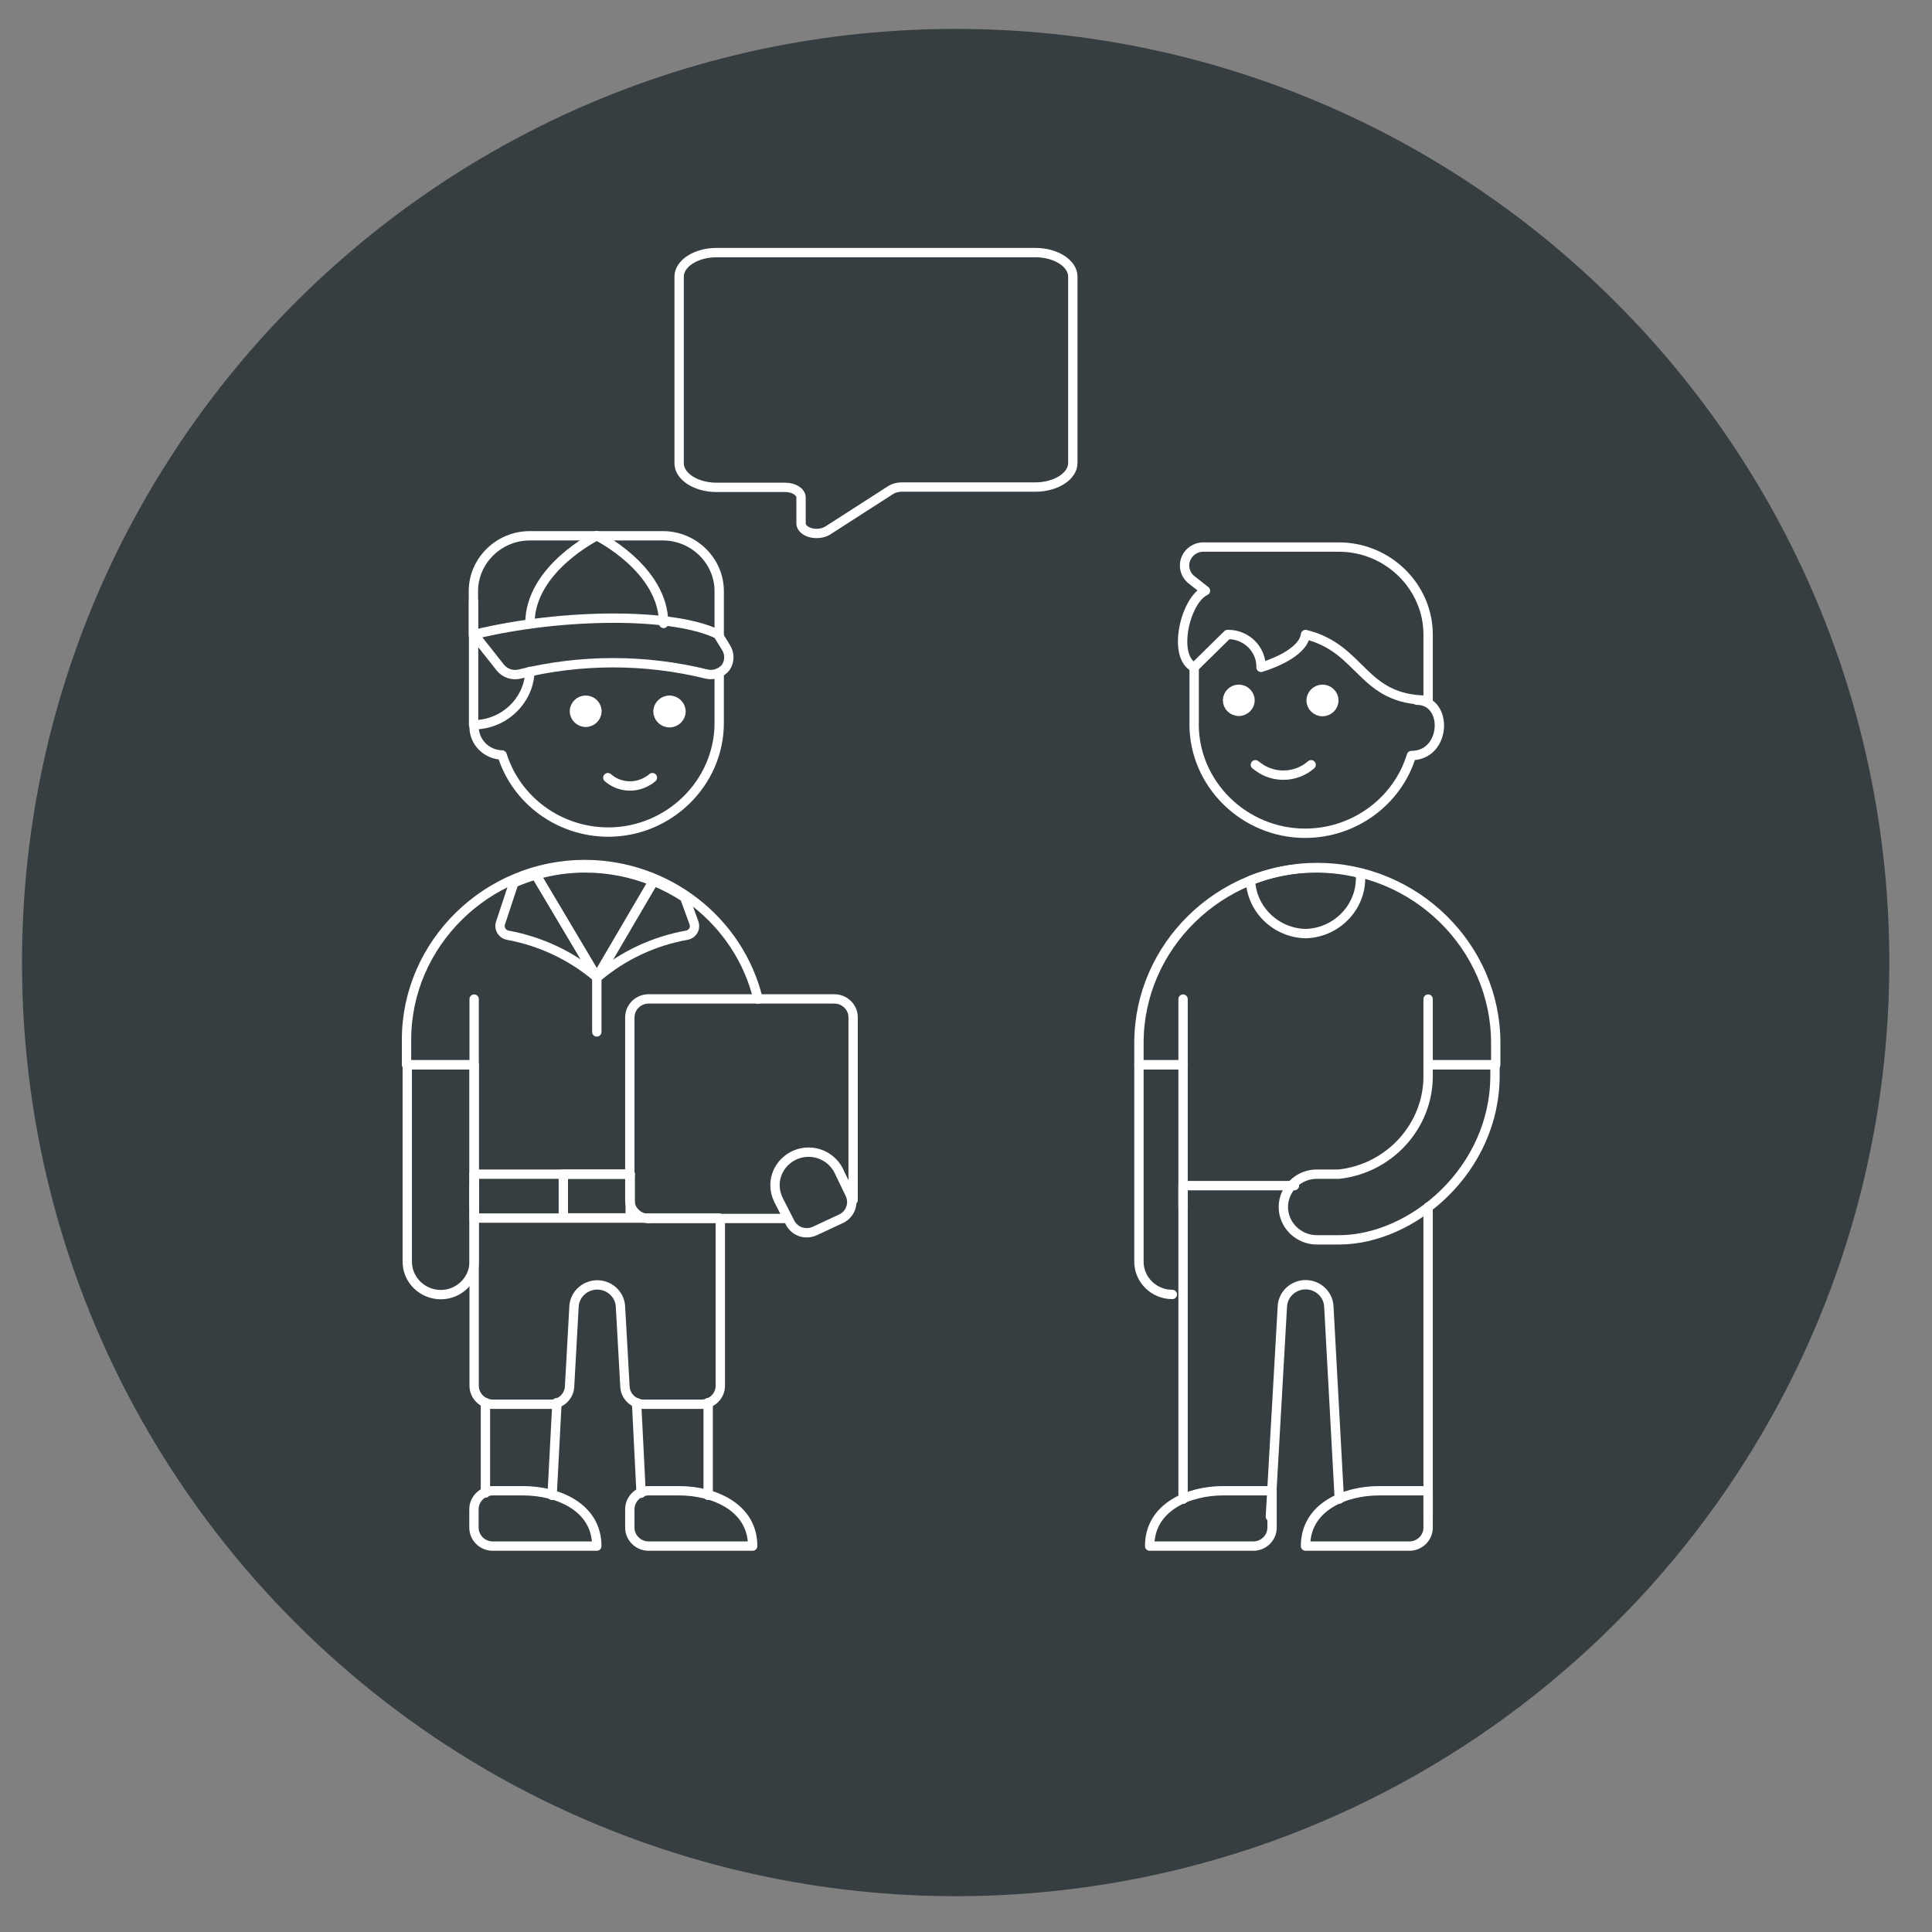 <?xml version="1.0" encoding="UTF-8" standalone="no"?><!DOCTYPE svg PUBLIC "-//W3C//DTD SVG 1.1//EN" "http://www.w3.org/Graphics/SVG/1.1/DTD/svg11.dtd"><svg width="100%" height="100%" viewBox="0 0 31 31" version="1.1" xmlns="http://www.w3.org/2000/svg" xmlns:xlink="http://www.w3.org/1999/xlink" xml:space="preserve" xmlns:serif="http://www.serif.com/" style="fill-rule:evenodd;clip-rule:evenodd;stroke-linecap:round;stroke-linejoin:round;"><rect x="0" y="0" width="31" height="31" fill="#808080" stroke="none"/><path d="M30.315,15.445c0,6.492 -4.128,12.018 -9.904,14.099c-4.178,1.499 -8.813,1.071 -12.645,-1.168c-4.435,-2.6 -7.413,-7.418 -7.413,-12.931c0,-8.273 6.708,-14.981 14.981,-14.981c8.274,0 14.981,6.708 14.981,14.981Z" style="fill:rgba(47,55,58,.9);fill-rule:nonzero;"/><g><path d="M17.214,4.439c0,-0.212 -0.271,-0.386 -0.6,-0.386l-5.111,0c-0.002,0 -0.004,0 -0.005,0c-0.33,0 -0.601,0.174 -0.601,0.386l0,2.995c0,0.212 0.271,0.386 0.601,0.386l1.102,0c0.139,0 0.253,0.073 0.253,0.163l0,0.417c0.001,0.064 0.062,0.123 0.155,0.148c0.093,0.024 0.199,0.01 0.271,-0.034l1.014,-0.652c0.047,-0.03 0.111,-0.047 0.177,-0.047l2.151,0c0.324,-0.003 0.589,-0.173 0.593,-0.381l0,-2.995Z" style="fill:none;stroke:#fff;stroke-width:0.15px;"/><path d="M7.789,22.505l0,1.451" style="fill:none;stroke:#fff;stroke-width:0.15px;"/><path d="M8.859,23.994l0.078,-1.489" style="fill:none;stroke:#fff;stroke-width:0.15px;"/><path d="M11.363,22.505l0,1.489" style="fill:none;stroke:#fff;stroke-width:0.15px;"/><path d="M10.287,23.959l-0.073,-1.454" style="fill:none;stroke:#fff;stroke-width:0.15px;"/><path d="M7.608,11.629c-0.001,0.011 -0.001,0.023 -0.001,0.035c0,0.244 0.202,0.446 0.45,0.45c0.229,0.733 0.922,1.237 1.703,1.237c0.976,0 1.78,-0.79 1.78,-1.75c0,-0.005 0,-0.009 0,-0.014l0,-0.79" style="fill:none;stroke:#fff;stroke-width:0.15px;"/><path d="M9.398,11.235c-0.099,0 -0.181,0.08 -0.181,0.177c0,0.098 0.082,0.178 0.181,0.178c0.099,0 0.18,-0.08 0.18,-0.178c0,-0.097 -0.081,-0.177 -0.18,-0.177Z" style="fill:#fff;fill-rule:nonzero;stroke:#fff;stroke-width:0.15px;stroke-linecap:butt;stroke-miterlimit:1.414;"/><path d="M10.742,11.235c-0.101,0 -0.184,0.082 -0.184,0.181c0,0.099 0.083,0.181 0.184,0.181c0.101,0 0.185,-0.082 0.185,-0.181c0,-0.099 -0.084,-0.181 -0.185,-0.181Z" style="fill:#fff;fill-rule:nonzero;stroke:#fff;stroke-width:0.15px;stroke-linecap:butt;stroke-miterlimit:1.414;"/><path d="M9.753,12.478c0.174,0.153 0.43,0.177 0.63,0.059c0.031,-0.016 0.059,-0.035 0.085,-0.059" style="fill:none;stroke:#fff;stroke-width:0.15px;"/><path d="M8.503,10.773c-0.018,0.475 -0.42,0.856 -0.904,0.856l0,-1.975" style="fill:none;stroke:#fff;stroke-width:0.15px;"/><path d="M12.164,16.031c-0.306,-1.261 -1.462,-2.159 -2.782,-2.159c-1.568,0 -2.859,1.269 -2.859,2.81c0,0.017 0,0.033 0,0.05l0,0.353l1.085,0l0,2.282" style="fill:none;stroke:#fff;stroke-width:0.15px;"/><path d="M11.54,10.181l0,-0.696c0,-0.487 -0.408,-0.888 -0.904,-0.888l-2.136,0c-0.496,0 -0.904,0.401 -0.904,0.888l0,0.705" style="fill:none;stroke:#fff;stroke-width:0.15px;"/><path d="M9.576,8.597c0,0 -1.073,0.527 -1.073,1.406" style="fill:none;stroke:#fff;stroke-width:0.15px;"/><path d="M9.576,8.597c0,0 1.072,0.527 1.072,1.406" style="fill:none;stroke:#fff;stroke-width:0.15px;"/><path d="M7.608,19.018l0,3.218c0,0.162 0.136,0.296 0.301,0.296l0.928,0c0.159,0 0.292,-0.123 0.302,-0.279l0.072,-1.302c0.017,-0.188 0.18,-0.334 0.372,-0.334c0.193,0 0.355,0.146 0.372,0.334l0.073,1.302c0.009,0.156 0.142,0.279 0.301,0.279l0.928,0c0.165,0 0.301,-0.134 0.301,-0.296l0,-2.685" style="fill:none;stroke:#fff;stroke-width:0.15px;"/><path d="M12.077,24.808c0,-0.627 -0.627,-0.888 -1.179,-0.888l-0.491,0c-0.165,0 -0.301,0.134 -0.301,0.296l0,0.296c0,0.163 0.136,0.296 0.301,0.296l1.67,0Z" style="fill:none;stroke:#fff;stroke-width:0.15px;"/><path d="M9.576,24.808c0,-0.627 -0.627,-0.888 -1.182,-0.888l-0.488,0c-0.165,0 -0.301,0.134 -0.301,0.296l0,0.296c0,0.163 0.136,0.296 0.301,0.296l1.67,0Z" style="fill:none;stroke:#fff;stroke-width:0.15px;"/><path d="M7.608,20.246c0,0.289 -0.242,0.527 -0.536,0.527c-0.295,0 -0.537,-0.238 -0.537,-0.527l0,-3.161l1.073,0l0,3.161Z" style="fill:none;stroke:#fff;stroke-width:0.15px;"/><path d="M7.608,17.085l0,-1.054" style="fill:none;stroke:#fff;stroke-width:0.15px;"/><path d="M9.395,13.926c-0.269,-0.001 -0.537,0.037 -0.796,0.112l0.977,1.643l0.904,-1.542c-0.344,-0.14 -0.713,-0.212 -1.085,-0.213Z" style="fill:none;stroke:#fff;stroke-width:0.15px;"/><path d="M10.986,14.4c-0.157,-0.103 -0.323,-0.19 -0.497,-0.261l-0.904,1.542c0.408,-0.347 0.903,-0.58 1.434,-0.675c0.072,-0.012 0.125,-0.074 0.125,-0.146c0,-0.015 -0.002,-0.031 -0.007,-0.046l-0.151,-0.414Z" style="fill:none;stroke:#fff;stroke-width:0.15px;"/><path d="M9.576,15.681l-0.977,-1.643c-0.121,0.035 -0.24,0.077 -0.355,0.128l-0.214,0.648c-0.005,0.014 -0.007,0.029 -0.007,0.044c0,0.072 0.053,0.135 0.124,0.148c0.529,0.097 1.022,0.33 1.429,0.675Z" style="fill:none;stroke:#fff;stroke-width:0.15px;"/><path d="M9.576,15.681l0,0.877" style="fill:none;stroke:#fff;stroke-width:0.15px;"/><path d="M11.54,19.545l-3.932,0l0,-0.705" style="fill:none;stroke:#fff;stroke-width:0.15px;"/><rect x="9.039" y="18.84" width="1.073" height="0.702" style="fill:none;stroke:#fff;stroke-width:0.15px;"/><path d="M7.608,10.181l0.422,0.533c0.072,0.088 0.189,0.128 0.301,0.103c0.989,-0.244 2.024,-0.244 3.013,0c0.114,0.024 0.231,-0.019 0.302,-0.109c0.065,-0.098 0.065,-0.225 0,-0.323l-0.127,-0.207c-0.693,-0.346 -2.48,-0.346 -3.911,0.003Z" style="fill:none;stroke:#fff;stroke-width:0.15px;"/><path d="M10.407,19.551c-0.165,0 -0.301,-0.134 -0.301,-0.296l0,-2.931c0,-0.163 0.136,-0.296 0.301,-0.296l2.98,0c0.166,0 0.302,0.133 0.302,0.296l0,2.931" style="fill:none;stroke:#fff;stroke-width:0.15px;"/><path d="M13.454,18.778c-0.092,-0.178 -0.278,-0.291 -0.481,-0.291c-0.295,0 -0.538,0.239 -0.538,0.529c0,0.083 0.02,0.165 0.057,0.239l0.187,0.367c0.037,0.069 0.1,0.121 0.175,0.145c0.075,0.023 0.156,0.016 0.226,-0.018l0.425,-0.198c0.143,-0.074 0.203,-0.248 0.133,-0.391l-0.184,-0.382Z" style="fill:none;stroke:#fff;stroke-width:0.15px;"/><path d="M18.983,17.085l-0.708,0l0,3.161c0,0.288 0.241,0.524 0.533,0.524c0.001,0 0.002,0 0.003,0" style="fill:none;stroke:#fff;stroke-width:0.15px;"/><path d="M18.983,24.056l0,-5.032l1.787,0" style="fill:none;stroke:#fff;stroke-width:0.15px;"/><path d="M21.49,24.053l-0.169,-3.105c-0.017,-0.188 -0.179,-0.334 -0.372,-0.334c-0.192,0 -0.355,0.146 -0.372,0.334l-0.193,3.387" style="fill:none;stroke:#fff;stroke-width:0.15px;"/><path d="M22.915,19.367l0,4.968" style="fill:none;stroke:#fff;stroke-width:0.15px;"/><path d="M18.447,24.808c0,-0.627 0.626,-0.888 1.178,-0.888l0.786,0l0,0.592c0,0.163 -0.136,0.296 -0.301,0.296l-1.663,0Z" style="fill:none;stroke:#fff;stroke-width:0.15px;"/><path d="M20.948,24.808c0,-0.627 0.626,-0.888 1.181,-0.888l0.786,0l0,0.592c0,0.163 -0.136,0.296 -0.301,0.296l-1.666,0Z" style="fill:none;stroke:#fff;stroke-width:0.15px;"/><path d="M22.734,11.235c0.513,0 0.477,0.888 -0.087,0.888c-0.225,0.738 -0.921,1.247 -1.706,1.247c-0.977,0 -1.781,-0.79 -1.781,-1.749c0,-0.012 0.001,-0.023 0.001,-0.034l0,-0.888" style="fill:none;stroke:#fff;stroke-width:0.15px;"/><path d="M21.22,11.06c-0.1,0 -0.182,0.081 -0.182,0.179c0,0.098 0.082,0.179 0.182,0.179c0.1,0 0.182,-0.081 0.182,-0.179c0,-0.098 -0.082,-0.179 -0.182,-0.179Z" style="fill:#fff;fill-rule:nonzero;stroke:#fff;stroke-width:0.15px;stroke-linecap:butt;stroke-miterlimit:1.414;"/><path d="M19.877,11.06c-0.099,0 -0.18,0.08 -0.18,0.177c0,0.097 0.081,0.177 0.18,0.177c0.099,0 0.18,-0.08 0.18,-0.177c0,-0.097 -0.081,-0.177 -0.18,-0.177Z" style="fill:#fff;fill-rule:nonzero;stroke:#fff;stroke-width:0.15px;stroke-linecap:butt;stroke-miterlimit:1.414;"/><path d="M21.038,12.271c-0.218,0.191 -0.539,0.221 -0.789,0.074c-0.037,-0.023 -0.072,-0.047 -0.106,-0.074" style="fill:none;stroke:#fff;stroke-width:0.15px;"/><path d="M19.161,10.708c-0.356,-0.175 -0.145,-1.081 0.181,-1.229l-0.232,-0.183c-0.066,-0.056 -0.103,-0.137 -0.103,-0.223c0,-0.156 0.127,-0.287 0.286,-0.295l2.191,0c0.784,0 1.43,0.633 1.431,1.403l0,1.054c-1.072,0 -1.051,-0.829 -1.967,-1.054c-0.024,0.204 -0.302,0.397 -0.714,0.527c0,-0.004 0,-0.008 0,-0.012c0,-0.283 -0.237,-0.515 -0.525,-0.515c-0.004,0 -0.008,0 -0.012,0l-0.536,0.527Z" style="fill:none;stroke:#fff;stroke-width:0.15px;"/><path d="M18.983,19.367l0,-2.282l-0.708,0l0,-0.353c0,-1.543 1.292,-2.812 2.862,-2.812c1.571,0 2.863,1.269 2.863,2.812l0,0.353l-1.085,0" style="fill:none;stroke:#fff;stroke-width:0.15px;"/><path d="M18.983,17.085l0,-1.054" style="fill:none;stroke:#fff;stroke-width:0.15px;"/><path d="M22.915,17.085l0,-1.054" style="fill:none;stroke:#fff;stroke-width:0.15px;"/><path d="M20.948,14.98c-0.475,-0.011 -0.864,-0.387 -0.883,-0.853c0.56,-0.222 1.178,-0.261 1.763,-0.112c0.002,0.025 0.003,0.051 0.003,0.077c0,0.479 -0.395,0.877 -0.883,0.888Z" style="fill:none;stroke:#fff;stroke-width:0.15px;"/><path d="M22.915,17.085l0,0.174c0.005,0.805 -0.617,1.492 -1.431,1.581l-0.356,0c-0.294,0 -0.536,0.238 -0.536,0.527c0,0.289 0.242,0.527 0.536,0.527l0.356,0c1.181,0 2.504,-1.125 2.504,-2.635l0,-0.174l-1.073,0Z" style="fill:none;stroke:#fff;stroke-width:0.15px;"/><path d="M7.608,18.84l2.504,0" style="fill:none;stroke:#fff;stroke-width:0.15px;"/><path d="M12.64,19.551l-2.233,0" style="fill:none;stroke:#fff;stroke-width:0.15px;"/></g></svg>